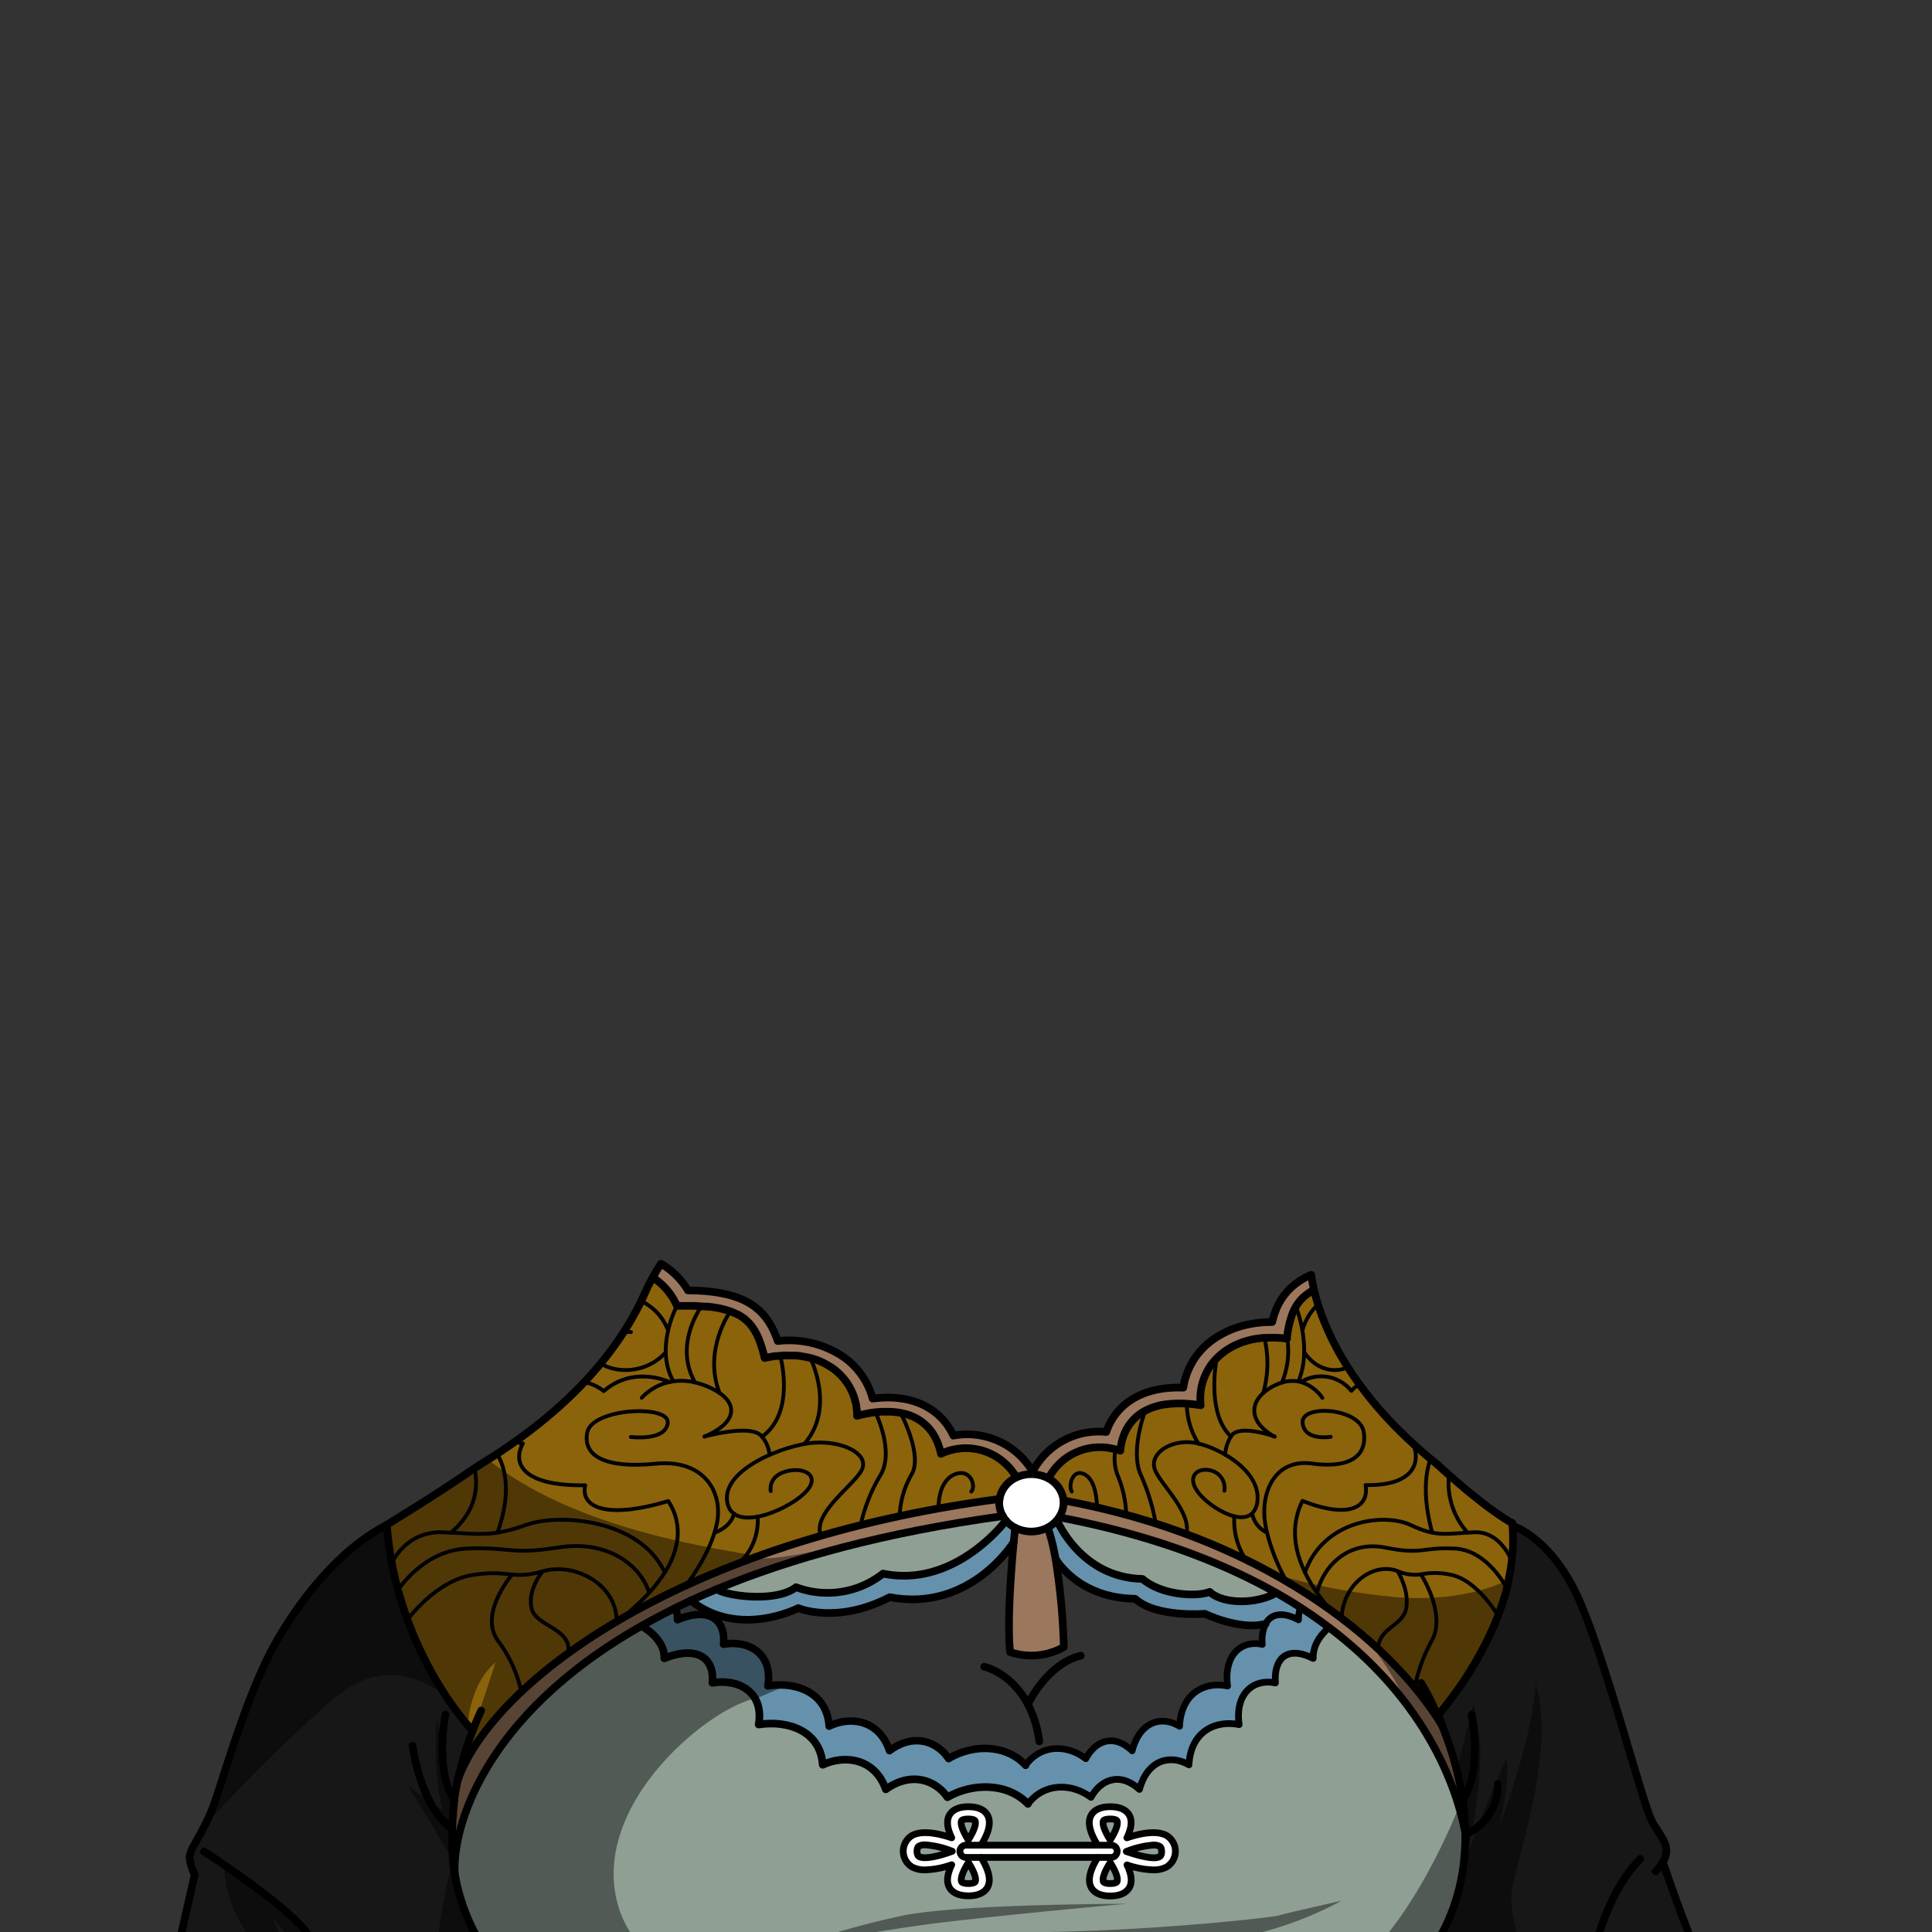 <svg xmlns="http://www.w3.org/2000/svg" viewBox="0 0 432 432">
  <rect x="0" y="0" width="432" height="432" fill="#333333" stroke="none"/>
  <defs>
    <style>.BUNTAI_GOAT_OUTFIT_BUNTAI_GOAT_OUTFIT_20_cls-1{isolation:isolate;}.BUNTAI_GOAT_OUTFIT_BUNTAI_GOAT_OUTFIT_20_cls-2{fill:#171717;}.BUNTAI_GOAT_OUTFIT_BUNTAI_GOAT_OUTFIT_20_cls-3{fill:#8f9f94;}.BUNTAI_GOAT_OUTFIT_BUNTAI_GOAT_OUTFIT_20_cls-4{fill:#9b775d;}.BUNTAI_GOAT_OUTFIT_BUNTAI_GOAT_OUTFIT_20_cls-5{fill:#6591ac;}.BUNTAI_GOAT_OUTFIT_BUNTAI_GOAT_OUTFIT_20_cls-6{fill:#fff;}.BUNTAI_GOAT_OUTFIT_BUNTAI_GOAT_OUTFIT_20_cls-7{fill:#8b630b;}.BUNTAI_GOAT_OUTFIT_BUNTAI_GOAT_OUTFIT_20_cls-10,.BUNTAI_GOAT_OUTFIT_BUNTAI_GOAT_OUTFIT_20_cls-11,.BUNTAI_GOAT_OUTFIT_BUNTAI_GOAT_OUTFIT_20_cls-12,.BUNTAI_GOAT_OUTFIT_BUNTAI_GOAT_OUTFIT_20_cls-8,.BUNTAI_GOAT_OUTFIT_BUNTAI_GOAT_OUTFIT_20_cls-9{fill:none;stroke:#000;stroke-linecap:round;stroke-linejoin:round;}.BUNTAI_GOAT_OUTFIT_BUNTAI_GOAT_OUTFIT_20_cls-8{stroke-width:1.71px;}.BUNTAI_GOAT_OUTFIT_BUNTAI_GOAT_OUTFIT_20_cls-9{stroke-width:1.51px;}.BUNTAI_GOAT_OUTFIT_BUNTAI_GOAT_OUTFIT_20_cls-10{stroke-width:1.67px;}.BUNTAI_GOAT_OUTFIT_BUNTAI_GOAT_OUTFIT_20_cls-11{stroke-width:1.48px;}.BUNTAI_GOAT_OUTFIT_BUNTAI_GOAT_OUTFIT_20_cls-12{stroke-width:0.85px;}.BUNTAI_GOAT_OUTFIT_BUNTAI_GOAT_OUTFIT_20_cls-13{opacity:0.43;mix-blend-mode:multiply;}</style>
  </defs>
  <g class="BUNTAI_GOAT_OUTFIT_BUNTAI_GOAT_OUTFIT_20_cls-1">
    <g id="outfit">
      <path class="BUNTAI_GOAT_OUTFIT_BUNTAI_GOAT_OUTFIT_20_cls-2" d="M128.1,453.89H35.64l7.9-34.73a10.35,10.35,0,0,1-1.16-4,7.74,7.74,0,0,1,1.08-2.69c.64-1.17,1.48-2.63,2.37-4.4v0c.47-.94,1-2,1.43-3.11,2.22-5.35,7.72-26.29,14.84-38.45C68.8,355.07,77,346.31,85,341.8l.07,0q.7-.4,1.41-.75a74.38,74.38,0,0,0,1.1,8.47h0c.39,2.1.86,4.11,1.38,6.06q1,3.48,2.12,6.63a83.18,83.18,0,0,0,7.76,15.76,68.35,68.35,0,0,0,5.87,8v0c.59.69.93,1,.93,1h0a73.1,73.1,0,0,0-3.3,10.83c-.31,1.46-.6,3-.82,4.52h0c0,.1,0,.19,0,.28s0,.06,0,.09c0,.21,0,.42-.08.62l0,.24c0,.05,0,.1,0,.14a.17.17,0,0,0,0,.07v0c-.06.51-.12,1-.17,1.54h0a.31.31,0,0,0,0,.1s0,0,0,.06,0,.09,0,.14c0,.21,0,.43,0,.65s0,.35,0,.53a2.28,2.28,0,0,0,0,.26v.06a.28.28,0,0,1,0,.09c0,.42,0,.83-.06,1.25,0,.1,0,.21,0,.32v.25c0,.47,0,.95,0,1.43v.17c0,.39,0,.78,0,1.17v0c0,.42,0,.85.05,1.29,0,.14,0,.27,0,.41l0,.43a3.83,3.83,0,0,0,0,.47c0,.07,0,.14,0,.2,0,.38.06.75.1,1.13v0h0a.88.88,0,0,1,0,.16,1.1,1.1,0,0,0,0,.18c0,.41.1.83.16,1.25v0a0,0,0,0,0,0,0c.07.54.16,1.08.25,1.63a44.48,44.48,0,0,0,2.82,9.62,46,46,0,0,0,2.36,4.78,48.5,48.5,0,0,0,3.09,4.69c.8,1.07,1.66,2.14,2.59,3.19a58,58,0,0,0,10.3,9.08q2.3,1.64,4.89,3.16Z" />
      <path class="BUNTAI_GOAT_OUTFIT_BUNTAI_GOAT_OUTFIT_20_cls-2" d="M386.67,453.36l-40.33.08-45.16.1c10.71-6.39,17.44-13.81,21.44-21.49a44.37,44.37,0,0,0,4.46-13.49,49.73,49.73,0,0,0,.61-8.44,58.2,58.2,0,0,0-.59-7.71,66.24,66.24,0,0,0-1.35-6.76,76.17,76.17,0,0,0-3.13-9.56c-.38-1-.76-1.86-1.13-2.7,0,0,.36-.4,1-1.15a79.41,79.41,0,0,0,12.42-21.1c.47-1.22.9-2.46,1.28-3.74.29-.94.51-1.76.67-2.41h0c.07-.2.11-.39.16-.57a2.62,2.62,0,0,1,.09-.38c0-.18.08-.32.1-.44s.05-.25.08-.37c.3-1.4.54-2.82.71-4.26a38.25,38.25,0,0,0,.2-7.8h0s8.48,2.56,14.6,15.93,14.32,45.8,16.59,50.11c1.92,3.63,4.53,5.64,2.45,9.14A341.39,341.39,0,0,0,386.67,453.36Z" />
      <path class="BUNTAI_GOAT_OUTFIT_BUNTAI_GOAT_OUTFIT_20_cls-3" d="M327.69,410.12a49.73,49.73,0,0,1-.61,8.44,44.37,44.37,0,0,1-4.46,13.49c-4,7.68-10.73,15.1-21.44,21.49l-.24.14a79.54,79.54,0,0,1-31.78,4.79c-9.69-.35-20.46-1.68-36.94-1.55H232c-3.18,0-6.57.11-10.21.27l-.25,0c-3.26.13-6.72.33-10.41.61-1.95.14-4,.31-6,.49q-5.51.48-11.67,1.21c-.11,0-.21,0-.32,0-1.25.13-2.55.3-3.85.46l-4.57.58c-4.64.62-9,1-13.05,1.14h0a111.57,111.57,0,0,1-23.86-1.47l-.08,0a69.24,69.24,0,0,1-17.75-5.4h0c-.86-.42-1.46-.74-1.81-.94l-.35-.21c-1.73-1-3.37-2.07-4.89-3.16A55.44,55.44,0,0,1,110,438.25a44.16,44.16,0,0,1-8.26-19.09c-.67-10.08,6-35.33,41.72-55.6,0,0,5.31,2.78,5.11,7.25,7.52-3,11.28.08,10.76,5.48,4-.68,7.9.51,9.62,3.62a8.52,8.52,0,0,1,.73,5.7c6.37-1,13.79,1.3,14.32,9,5-2.32,11.7-1.4,14.1,5.49,5.75-4.09,11.18-2.05,13.79,1.77,5.64-3.26,13.41-3.26,18,1.48,3.6-4.74,9.69-4.74,14.11-1.48,2.06-3.82,6.32-5.86,10.83-1.77,1.88-6.89,7.13-7.81,11.07-5.49.4-7.72,6.22-10.05,11.22-9-1-7.26,3.53-10.33,8.12-9.32-.41-5.4,2.54-8.46,8.44-5.48-.12-3.55,2.48-6,3.55-6.9A88.29,88.29,0,0,1,314.47,381a.76.76,0,0,0,.08.11A69.69,69.69,0,0,1,327.69,410.12Z" />
      <path class="BUNTAI_GOAT_OUTFIT_BUNTAI_GOAT_OUTFIT_20_cls-4" d="M236,348.49a147.13,147.13,0,0,1,1.86,19.8,14.83,14.83,0,0,1-12,1.13c-.72-6.56.27-18.85.8-24.64.18-1.85.31-3,.33-3.16a8,8,0,0,0,7.28,0A48.4,48.4,0,0,1,236,348.49Z" />
      <path class="BUNTAI_GOAT_OUTFIT_BUNTAI_GOAT_OUTFIT_20_cls-5" d="M178.49,359.57s8.54,3.71,20.45-2.43c18.11,3.41,27.75-12.36,27.75-12.36.18-1.85.31-3,.33-3.16h0a6.81,6.81,0,0,1-2.1-1.64c-.32.41-11.52,15.16-27.48,11.86A20.07,20.07,0,0,1,178,354.9c-4.6,3.54-15.79,1.92-17.72.45-2,.84-4,1.69-5.83,2.56C165.27,366.44,178.49,359.57,178.49,359.57Z" />
      <path class="BUNTAI_GOAT_OUTFIT_BUNTAI_GOAT_OUTFIT_20_cls-5" d="M290.79,359.44c-1.75-1.12-3.57-2.23-5.48-3.31-3.7,2.34-11.6,2.75-14.81-.22-2.82,1.15-10.74.8-15.05-2.9-13.79-.27-19.07-13.05-19.07-13.05a7.06,7.06,0,0,1-2.08,1.65,48.4,48.4,0,0,1,1.7,6.88s4.88,8.85,17.81,9c4.78,4.29,15.59,3.35,15.59,3.35s7.8,3.81,13.6,2.25a8.54,8.54,0,0,0-.73,4.62c-4.4-1-8.71,2.05-7.77,9.31-4.79-1-10.36,1.3-10.74,9-3.77-2.33-8.79-1.4-10.61,5.48-4.31-4.09-8.39-2-10.36,1.77-4.23-3.25-10.06-3.25-13.5,1.49-4.39-4.74-11.82-4.74-17.22-1.49-2.51-3.81-7.71-5.86-13.22-1.77-2.29-6.88-8.7-7.81-13.49-5.48-.51-7.73-7.61-10.05-13.71-9,1.19-7.26-4.3-10.32-9.91-9.31.5-5.41-3.09-8.47-10.3-5.49a5.9,5.9,0,0,0-.48-2.61q-4,2-7.54,4s5.31,2.78,5.11,7.25c7.52-3,11.28.08,10.76,5.48,5.86-1,11.6,2.06,10.35,9.32,6.37-1,13.79,1.3,14.32,9,5-2.32,11.7-1.4,14.1,5.49,5.75-4.09,11.18-2.05,13.79,1.77,5.64-3.26,13.41-3.26,18,1.48,3.6-4.74,9.69-4.74,14.11-1.48,2.06-3.82,6.32-5.86,10.83-1.77,1.88-6.89,7.13-7.81,11.07-5.49.4-7.72,6.22-10.05,11.22-9-1-7.26,3.53-10.33,8.12-9.32-.41-5.4,2.54-8.46,8.44-5.48-.12-3.55,2.48-6,3.55-6.9C295.17,362.39,293.05,360.9,290.79,359.44Z" />
      <path class="BUNTAI_GOAT_OUTFIT_BUNTAI_GOAT_OUTFIT_20_cls-3" d="M236.88,339.29a4.67,4.67,0,0,1-.5.67s5.28,12.78,19.07,13.05c4.31,3.7,12.23,4.05,15.05,2.9,3.21,3,11.11,2.56,14.81.22C272.89,349.09,257,343.11,236.88,339.29Z" />
      <path class="BUNTAI_GOAT_OUTFIT_BUNTAI_GOAT_OUTFIT_20_cls-3" d="M160.28,355.35c1.93,1.47,13.12,3.09,17.72-.45a20.07,20.07,0,0,0,19.44-3.07c16,3.3,27.16-11.45,27.48-11.86a6.22,6.22,0,0,1-.67-1C197.73,342.66,176.78,348.46,160.28,355.35Z" />
      <path class="BUNTAI_GOAT_OUTFIT_BUNTAI_GOAT_OUTFIT_20_cls-6" d="M237.83,335.51a5.12,5.12,0,0,1,0,.56,5.87,5.87,0,0,1-1,3.22,4.67,4.67,0,0,1-.5.67,7.06,7.06,0,0,1-2.08,1.65,8,8,0,0,1-7.28,0h0a6.81,6.81,0,0,1-2.1-1.64,6.22,6.22,0,0,1-.67-1,5.73,5.73,0,0,1-.8-2.93,5.29,5.29,0,0,1,.07-.9,6.5,6.5,0,0,1,3.78-4.78,7.87,7.87,0,0,1,3.35-.73,8,8,0,0,1,3.74.92A6.4,6.4,0,0,1,237.83,335.51Z" />
      <path class="BUNTAI_GOAT_OUTFIT_BUNTAI_GOAT_OUTFIT_20_cls-4" d="M223.52,335.17c-70.45,9.25-112.9,40.25-121.11,62.69h0c-.31,1.46-.6,3-.83,4.52h0a53.1,53.1,0,0,0,.13,16.77c-.67-10.08,6-35.33,41.72-55.6q3.57-2,7.54-4c1.13-.56,2.29-1.11,3.48-1.66h0c1.87-.87,3.82-1.72,5.83-2.56,16.5-6.89,37.45-12.69,64-16.35a5.73,5.73,0,0,1-.8-2.93A5.29,5.29,0,0,1,223.52,335.17Z" />
      <path class="BUNTAI_GOAT_OUTFIT_BUNTAI_GOAT_OUTFIT_20_cls-4" d="M327.1,402.41a71.47,71.47,0,0,0-4.48-16.32c-12.12-20.09-41.26-42.55-84.79-50.58a5.12,5.12,0,0,1,0,.56,5.87,5.87,0,0,1-1,3.22c20.16,3.82,36,9.8,48.43,16.84,1.91,1.08,3.73,2.19,5.48,3.31,2.26,1.46,4.38,2.95,6.39,4.47,20.57,15.56,28.28,34,30.51,46.21A58.2,58.2,0,0,0,327.1,402.41Z" />
      <path class="BUNTAI_GOAT_OUTFIT_BUNTAI_GOAT_OUTFIT_20_cls-4" d="M293.79,288.42l-.24.13a9.71,9.71,0,0,0-1.5,1,2.88,2.88,0,0,0-.34.27l-.34.3-.4.4q-.21.22-.39.45a3.76,3.76,0,0,0-.25.31c-.2.28-.39.56-.57.86a6.94,6.94,0,0,0-.38.71c-.1.2-.2.41-.29.63h0c-.07.17-.14.34-.2.51a23.17,23.17,0,0,0-1.11,4.95v0c0,.13,0,.26,0,.39a25,25,0,0,0-4.17-.2c-.28,0-.56,0-.83,0l-.85.08-.82.11c-.25,0-.5.08-.74.13l-.09,0a6.08,6.08,0,0,0-.74.16h0l-.75.2-.67.2-.13.05-.48.16-.57.23-.63.28c-.27.12-.54.26-.8.39l-.39.23c-.32.18-.62.37-.92.57s-.38.26-.56.4a13.51,13.51,0,0,0-1.51,1.31,13.1,13.1,0,0,0-1.37,1.61l-.34.51q-.3.46-.57,1c-.06.13-.13.26-.19.38l-.21.45c-.08.19-.16.38-.23.58a6.5,6.5,0,0,0-.22.62,6.32,6.32,0,0,0-.18.62c-.06.21-.11.44-.16.66s-.09.44-.12.66a12.86,12.86,0,0,0-.07,3.51c-.79-.13-1.55-.23-2.28-.29l-.72-.06a22.66,22.66,0,0,0-3.39,0c-.23,0-.45,0-.67.06l-.68.08a.27.27,0,0,0-.13,0l-.53.08h0a12.2,12.2,0,0,0-1.23.27l-.59.17a13.11,13.11,0,0,0-1.86.74,10.31,10.31,0,0,0-1,.55,7.49,7.49,0,0,0-.65.45,6.66,6.66,0,0,0-.66.53,10.29,10.29,0,0,0-2.89,4.35c-.12.34-.22.69-.31,1a14.28,14.28,0,0,0-.38,2.22c-.34-.11-.67-.21-1-.29s-.73-.18-1.09-.24a5.5,5.5,0,0,0-.67-.11l-.33-.05a7.14,7.14,0,0,0-.91-.08l-.8,0a12.87,12.87,0,0,0-11.24,6.93,8,8,0,0,0-3.75-.92,7.79,7.79,0,0,0-3.34.73,13,13,0,0,0-16.7-5,14.07,14.07,0,0,0-.48-1.75c-.08-.26-.18-.51-.28-.76a6.36,6.36,0,0,0-.34-.75.52.52,0,0,0-.06-.13c-.1-.21-.21-.42-.33-.62l0,0a6.12,6.12,0,0,0-.43-.69,6.26,6.26,0,0,0-.49-.66c-.17-.21-.35-.42-.54-.62a4,4,0,0,0-.29-.29l-.3-.28a5.68,5.68,0,0,0-.6-.5l-.07-.06c-.21-.16-.43-.31-.65-.45a10.13,10.13,0,0,0-1.53-.81h0a8.36,8.36,0,0,0-.83-.32,8.52,8.52,0,0,0-.86-.26l-.08,0a8.82,8.82,0,0,0-.89-.2h0c-.24-.05-.48-.09-.73-.12l-.64-.08-.89-.06-.79,0h-.64l-.54,0-.83.06-.58.06c-.32,0-.65.08-1,.13l-1,.18c-.34.06-.69.13-1,.22s-.71.16-1.08.26c0-.23,0-.46,0-.68s0-.52-.06-.78,0-.27-.05-.4c0-.3-.09-.6-.15-.89s-.17-.7-.27-1a.64.64,0,0,1,0-.07c-.05-.15-.09-.29-.15-.44s-.08-.25-.13-.38-.14-.35-.22-.52a11.83,11.83,0,0,0-.94-1.8h0l-.09-.13c-.08-.12-.15-.24-.23-.35-.28-.39-.57-.77-.88-1.13l-.4-.44-.06-.06-.12-.12-.18-.18,0-.06-.14-.13-.16-.15-.24-.2-.26-.22c-.13-.11-.26-.22-.4-.32s-.34-.26-.52-.38l-.05,0-.29-.19a.57.57,0,0,0-.13-.08,2.85,2.85,0,0,0-.37-.23h0c-.16-.1-.33-.2-.49-.28a10.64,10.64,0,0,0-1.07-.53l-.48-.21a15.6,15.6,0,0,0-1.86-.62l-.15,0c-.19-.06-.39-.1-.58-.14a3.29,3.29,0,0,0-.43-.09,5.33,5.33,0,0,0-.6-.11c-.35-.06-.7-.11-1.07-.15l-.52-.05-.72,0-.87,0c-.42,0-.84,0-1.28,0s-.86.06-1.3.11l-.13,0a8,8,0,0,0-.82.11l-.88.15-.89.18q-.14-.56-.27-1.08c-.12-.45-.25-.88-.38-1.31s-.27-.83-.41-1.22a6.62,6.62,0,0,0-.24-.62c-.13-.33-.27-.64-.42-.94a8,8,0,0,0-.38-.71,5.17,5.17,0,0,0-.36-.59,8.19,8.19,0,0,0-.54-.77c-.15-.19-.3-.37-.46-.54l0,0a12,12,0,0,0-1.08-1l-.12-.09a6,6,0,0,0-.58-.4.3.3,0,0,0-.1-.07,5.9,5.9,0,0,0-.69-.4l-.09,0a10.57,10.57,0,0,0-1.59-.69s0,0,0,0l-.21-.08c-.26-.1-.54-.18-.82-.26l-.77-.2c-.39-.09-.81-.18-1.24-.26s-.89-.15-1.36-.2l-.14,0-.75-.07-.42,0-.7-.05c-.69-.05-1.42-.08-2.19-.1-1,0-2.12,0-3.3,0h0a14.34,14.34,0,0,0-4.89-6,31.36,31.36,0,0,0,1.31-3.43,16.85,16.85,0,0,1,6,5.94c12.86.09,17.6,4.08,20.08,11.32a21.69,21.69,0,0,1,14.5,3.43,16.56,16.56,0,0,1,6.71,9.44c4.7-.61,8.75,0,12.06,1.81a14,14,0,0,1,6,6.47,17,17,0,0,1,17.51,7.7l.32.15a16.74,16.74,0,0,1,16.35-8.57,13.5,13.5,0,0,1,5.32-7c3.12-2.11,7.11-3.07,11.9-2.9a16.07,16.07,0,0,1,5.66-10,18.68,18.68,0,0,1,3-2,16.64,16.64,0,0,1,1.64-.81,20.94,20.94,0,0,1,2.66-.95,18.88,18.88,0,0,1,1.87-.45l1-.17a25.47,25.47,0,0,1,4.05-.31c0-.23.11-.45.17-.67s.12-.45.19-.67.12-.38.18-.56.17-.49.27-.73c0,0,0,0,0-.05.07-.17.13-.33.21-.49l.06-.14c.08-.18.17-.37.27-.55a12.7,12.7,0,0,1,1.14-1.86,6.9,6.9,0,0,1,.54-.7q.17-.21.36-.42c.21-.23.43-.46.66-.68s.4-.38.62-.57l.19-.15c.2-.17.41-.33.63-.49l.14-.1c.25-.19.51-.36.78-.54l0,0q.45-.28.93-.54c.32-.18.65-.35,1-.51l.08,0,.28-.12C293.29,285.94,293.48,287.07,293.79,288.42Z" />
      <path class="BUNTAI_GOAT_OUTFIT_BUNTAI_GOAT_OUTFIT_20_cls-7" d="M227.31,330.39a6.51,6.51,0,0,0-3.79,4.78l-3.23.44q-3,.42-5.86.9l-2.07.35-2.49.43-.31.06-3.11.58-2,.39-3,.63-.26.05-2.69.59h0l-2.91.67-1.58.38-1.49.36-2.74.71c-.6.15-1.2.31-1.79.48l-1.41.38c-.81.21-1.62.44-2.41.67l-.51.14-1.57.47q-3.95,1.15-7.71,2.43l-1.37.46c-1.24.42-2.47.85-3.68,1.29-.87.31-1.72.62-2.57.95l-1.74.66-1.73.67q-1.28.49-2.52,1-3.78,1.55-7.34,3.18c-1.62.75-3.22,1.51-4.77,2.28l-1.5.75c-.74.37-1.48.75-2.21,1.14-2.18,1.14-4.29,2.31-6.32,3.49l-.64.38-1.55.93c-.48.29-1,.58-1.43.88s-1.05.65-1.57,1l-1.39.9c-.46.3-.92.6-1.37.91s-1.12.75-1.66,1.14l-1.87,1.32q-2.25,1.64-4.32,3.29c-.49.38-1,.77-1.43,1.16s-.93.77-1.38,1.16-.67.57-1,.86l-.61.54-.6.54-1.17,1.09-1.18,1.13-1.08,1.08c-1.32,1.34-2.55,2.67-3.66,4-.16.18-.32.37-.47.56-1.1,1.31-2.1,2.62-3,3.91q-.45.65-.87,1.29a40.82,40.82,0,0,0-2.4,4.15l-.22.45c-.17.33-.32.66-.47,1,0,0,0,0,0,0v0a0,0,0,0,1,0,0l-.39.89c-.15.36-.28.71-.41,1.06h0A73.1,73.1,0,0,1,105.7,387h0s-.34-.35-.93-1v0a68.35,68.35,0,0,1-5.87-8,83.18,83.18,0,0,1-7.76-15.76Q90,359,89,355.55c-.52-1.95-1-4-1.38-6.06h0a74.38,74.38,0,0,1-1.1-8.47.28.28,0,0,0,0-.09c.79-.48,1.89-1.14,3.21-2l.51-.32c.71-.43,1.48-.91,2.3-1.43l1.62-1,2.33-1.49,1.23-.8c2.14-1.38,4.44-2.9,6.81-4.51l1.58-1.08,1-.67,0,0,.1-.06c.67-.41,1.33-.81,2-1.23s1.3-.82,1.93-1.24c1.44-.93,2.82-1.88,4.15-2.83a109.64,109.64,0,0,0,15.33-13.19c1.35-1.41,2.6-2.81,3.76-4.17,2.1-2.46,3.9-4.83,5.43-7a76.26,76.26,0,0,0,4.13-6.67,57,57,0,0,0,2.55-5.16,14.34,14.34,0,0,1,4.89,6h0c1.18,0,2.28,0,3.3,0q1.16,0,2.19.09h0c.24,0,.45,0,.69.06l.42,0,.75.07.14,0c.47,0,.92.12,1.36.2s.85.17,1.24.26l.77.2c.28.08.56.16.82.26l.22.07h0a13.09,13.09,0,0,1,1.59.69l.09,0a5.9,5.9,0,0,1,.69.4.3.3,0,0,1,.1.07,6,6,0,0,1,.58.4l.12.09a12,12,0,0,1,1.08,1l0,0c.16.17.31.35.46.54a8.19,8.19,0,0,1,.54.77c.13.19.25.39.36.59a8,8,0,0,1,.38.71c.15.3.29.61.42.94a6.62,6.62,0,0,1,.24.62c.14.39.28.8.41,1.22s.26.86.38,1.31.18.71.27,1.08l.89-.18.88-.15.82-.11.13,0,.75-.07.55,0c.44,0,.86,0,1.28,0l.87,0,.72,0,.52.05c.36,0,.72.09,1.07.15l.6.11a3.29,3.29,0,0,1,.43.09c.19,0,.39.08.58.14l.15,0a15.6,15.6,0,0,1,1.86.62l.48.21a10.64,10.64,0,0,1,1.07.53l.49.28h0l.37.23a.57.57,0,0,1,.13.08l.29.19.05,0c.18.12.35.25.52.38s.27.21.4.32l.26.22.24.2.16.15h0l.14.12,0,.06.18.18.12.12.06.06.4.44c.31.36.6.74.88,1.13.08.11.15.23.23.35l.06.1,0,0h0a11.83,11.83,0,0,1,.94,1.8c.08.17.15.34.22.52s.09.25.13.38.1.29.15.44a.64.64,0,0,0,0,.07c.1.34.19.69.27,1s.11.59.15.89c0,.13,0,.26.05.4s0,.51.06.78,0,.45,0,.68c.37-.1.73-.18,1.08-.26s.71-.16,1-.22l1-.18c.33-.05.66-.1,1-.13l.58-.06.83-.06.54,0h.64l.79,0,.89.06.64.08c.25,0,.49.07.73.12h0l.89.2.08,0c.3.08.58.17.86.26a8.36,8.36,0,0,1,.83.32h0a10.13,10.13,0,0,1,1.53.81c.22.14.44.29.65.45l.07.06a5.68,5.68,0,0,1,.6.5l.3.28a4,4,0,0,1,.29.29c.19.2.37.41.54.62s.33.43.49.66a8,8,0,0,1,.43.69l0,0c.12.2.23.41.33.62a.52.52,0,0,1,.06.13,6.36,6.36,0,0,1,.34.75c.1.25.2.5.28.76a14.07,14.07,0,0,1,.48,1.75A13,13,0,0,1,227.31,330.39Z" />
      <path class="BUNTAI_GOAT_OUTFIT_BUNTAI_GOAT_OUTFIT_20_cls-7" d="M338.31,344.06c0,.4,0,.8,0,1.19s0,.82-.06,1.22a0,0,0,0,1,0,0c-.05.83-.12,1.64-.22,2.46,0,.29-.07.58-.12.87a1.38,1.38,0,0,1,0,.2c-.05.36-.1.71-.17,1.06s-.12.72-.19,1.07-.14.69-.21,1a.08.08,0,0,1,0,0,851007099691.69,851007099691.69,0,0,0,0,.18c0,.07,0,.15-.05.25a.85.85,0,0,0,0,.17s0,.06,0,.09l0,.1,0,.13a.64.64,0,0,0,0,.07c0,.18-.09.39-.15.62l0,.14h0c0,.09-.05.18-.08.27l-.06.24c-.05.19-.1.39-.16.58l-.06.23-.08.26c-.12.4-.24.82-.38,1.26l-.12.39c-.08.25-.16.5-.25.75s-.13.41-.21.61l-.09.26-.48,1.29c-.12.32-.24.64-.37.95-.37,1-.77,1.88-1.19,2.78-.13.3-.27.6-.41.89l-.42.88c-.14.29-.28.58-.43.87s-.28.56-.43.84-.29.56-.44.83l-.44.81c-.17.3-.33.6-.5.89l-.39.68c-.1.18-.21.36-.32.54l-.12.21c-.19.33-.39.65-.58,1l-.23.37-.11.17c-.57.92-1.14,1.79-1.68,2.59l-.82,1.18-.78,1.09-.37.5c-.14.21-.3.41-.44.6l-.3.4-.57.73,0,0c-.18.25-.37.48-.54.69l0,0c-.17.21-.32.41-.47.58l0,0-.42.51-.27.31,0,0-.19.22-.06.07c.36.84.75,1.74,1.13,2.7-.82-1.36-1.71-2.72-2.69-4.1-.28-.39-.57-.8-.86-1.19-.43-.58-.88-1.16-1.33-1.74-.15-.19-.3-.39-.46-.58s-.38-.48-.57-.72l-.38-.45q-.39-.48-.81-1a0,0,0,0,1,0,0c-.48-.56-1-1.13-1.48-1.69q-1.47-1.62-3.08-3.24l-1.09-1.07-.25-.26-1.46-1.37c-.76-.71-1.54-1.42-2.35-2.12h0c-.38-.34-.77-.67-1.17-1s-.95-.79-1.43-1.18l-.5-.41c-.25-.21-.5-.4-.75-.6s-.77-.61-1.16-.91l-.82-.64-.25-.19-.11-.08c-.7-.53-1.41-1.05-2.13-1.57l-.39-.28c-.71-.51-1.43-1-2.17-1.51-1.8-1.23-3.68-2.44-5.63-3.61-.45-.29-.92-.56-1.39-.84l-.22-.13c-1.15-.67-2.32-1.34-3.52-2l0,0-.05,0-.66-.36c-.44-.24-.88-.48-1.33-.7-1.15-.61-2.33-1.21-3.53-1.8h0l-1.43-.69-2.08-1c-.4-.19-.81-.37-1.23-.55s-.72-.33-1.09-.48l-1.64-.7c-.68-.29-1.37-.57-2.07-.85a.44.44,0,0,0-.16-.06c-.37-.16-.74-.31-1.12-.45-.8-.32-1.61-.63-2.44-.94-2.23-.83-4.53-1.63-6.88-2.38-1.07-.34-2.15-.68-3.25-1s-2.2-.64-3.32-1l-.25-.07-2.54-.67c-1.26-.32-2.54-.63-3.83-.93l-.3-.07-1.68-.37-2-.43c-1.12-.23-2.26-.45-3.41-.66a6.43,6.43,0,0,0-3.44-4.93,12.87,12.87,0,0,1,11.24-6.93l.8,0a7.14,7.14,0,0,1,.91.08l.33.05a5.5,5.5,0,0,1,.67.11c.36.06.72.14,1.09.24s.66.18,1,.29a14.28,14.28,0,0,1,.38-2.22c.09-.35.19-.7.31-1a10.29,10.29,0,0,1,2.89-4.35,6.66,6.66,0,0,1,.66-.53,7.49,7.49,0,0,1,.65-.45,10.31,10.31,0,0,1,1-.55,13.11,13.11,0,0,1,1.86-.74l.59-.17a12.2,12.2,0,0,1,1.23-.27h0l.53-.08a.27.27,0,0,1,.13,0l.68-.08c.22,0,.44-.05.67-.06a22.66,22.66,0,0,1,3.39,0l.72.06c.73.06,1.49.16,2.28.29a12.86,12.86,0,0,1,.07-3.51q0-.33.12-.66c.05-.22.1-.45.16-.66a6.32,6.32,0,0,1,.18-.62,6.5,6.5,0,0,1,.22-.62c.07-.2.15-.39.23-.58l.21-.45c.06-.12.13-.25.19-.38q.27-.5.57-1l.34-.51a13.1,13.1,0,0,1,1.37-1.61,13.51,13.51,0,0,1,1.51-1.31c.18-.14.37-.27.56-.4s.6-.39.92-.57l.39-.23c.26-.13.53-.27.8-.39l.63-.28.57-.23.48-.16.13-.05.67-.2.75-.2h0a6.08,6.08,0,0,1,.74-.16l.09,0c.24-.05.49-.1.74-.13l.82-.11.85-.08c.27,0,.55,0,.83,0a25,25,0,0,1,4.17.2c0-.13,0-.26,0-.39v0a23.17,23.17,0,0,1,1.11-4.95c.06-.17.13-.34.2-.51h0c.09-.22.19-.43.29-.63a6.94,6.94,0,0,1,.38-.71c.18-.3.37-.58.57-.86a3.76,3.76,0,0,1,.25-.31q.18-.22.39-.45l.4-.4.34-.3a2.88,2.88,0,0,1,.34-.27,9.71,9.71,0,0,1,1.5-1l.24-.13h0c.23,1,.52,2.08.9,3.29a60,60,0,0,0,6.66,14q1.22,1.9,2.67,3.92a89.12,89.12,0,0,0,12,13.22c1.22,1.12,2.5,2.23,3.85,3.36,0-.05,0-.1.05-.14l1.59,1.47h0c.81.76,1.63,1.49,2.45,2.22s1.37,1.2,2.05,1.78l2,1.7,1,.81q1,.79,1.92,1.53c1.24,1,2.43,1.86,3.53,2.63.27.2.54.39.81.56l.1.07.68.45q1.14.75,2.1,1.26,0,.3.06.6C338.28,342.13,338.31,343.1,338.31,344.06Z" />
      <path class="BUNTAI_GOAT_OUTFIT_BUNTAI_GOAT_OUTFIT_20_cls-8" d="M220.07,372.69s6,1.26,9.77,8.39a25,25,0,0,1,2.55,8.3" />
      <path class="BUNTAI_GOAT_OUTFIT_BUNTAI_GOAT_OUTFIT_20_cls-8" d="M229.84,381.08s4.23-9.05,11.83-10.87" />
      <path class="BUNTAI_GOAT_OUTFIT_BUNTAI_GOAT_OUTFIT_20_cls-8" d="M101.57,402.38c.23-1.54.52-3.06.83-4.52A74.36,74.36,0,0,1,105.69,387c.64-1.67,1.29-3.19,1.9-4.51" />
      <path class="BUNTAI_GOAT_OUTFIT_BUNTAI_GOAT_OUTFIT_20_cls-8" d="M101.57,402.39a2.91,2.91,0,0,1,0,.31s0,0,0,.06l-.08.62c0,.13,0,.25,0,.38v.09c-.08.51-.13,1-.17,1.55,0,.05,0,.1,0,.16,0,.52-.09,1.05-.13,1.58v.06c0,.43,0,.85-.06,1.29,0,.2,0,.41,0,.62,0,.49,0,1,0,1.48v.06c0,.42,0,.83,0,1.25s0,.56,0,.86,0,.56,0,.84c0,.73.11,1.47.18,2.23v0h0c0,.11,0,.23,0,.35,0,.41.1.83.16,1.25a.13.13,0,0,0,0,.06c.07.54.15,1.08.25,1.63A44.16,44.16,0,0,0,110,438.25a55.44,55.44,0,0,0,12.9,12.27c1.52,1.09,3.16,2.14,4.89,3.16l.35.21c.35.2,1,.52,1.81.94h0a69.24,69.24,0,0,0,17.75,5.4l.08,0a111.57,111.57,0,0,0,23.86,1.47h0c4.06-.16,8.41-.52,13.05-1.14l4.57-.58c1.3-.16,2.6-.33,3.85-.46.11,0,.21,0,.32,0q6.17-.72,11.67-1.21c2.08-.18,4.09-.35,6-.49,3.69-.28,7.15-.48,10.41-.61l.25,0c3.64-.16,7-.24,10.21-.27h.19c16.48-.13,27.25,1.2,36.94,1.55a79.54,79.54,0,0,0,31.78-4.79l.24-.14c10.71-6.39,17.44-13.81,21.44-21.49a44.37,44.37,0,0,0,4.46-13.49,49.73,49.73,0,0,0,.61-8.44,58.2,58.2,0,0,0-.59-7.71,66.24,66.24,0,0,0-1.35-6.76,74.57,74.57,0,0,0-3.13-9.56c-.38-1-.76-1.86-1.13-2.7-.48-1.09-1-2.08-1.39-2.94a2.42,2.42,0,0,0-.21-.39c-1.21-2.41-2.07-3.77-2.07-3.77" />
      <path class="BUNTAI_GOAT_OUTFIT_BUNTAI_GOAT_OUTFIT_20_cls-8" d="M99.6,383.39a38.87,38.87,0,0,0-.24,13.24,15.42,15.42,0,0,0,2.21,5.75h0a0,0,0,0,1,0,0" />
      <path class="BUNTAI_GOAT_OUTFIT_BUNTAI_GOAT_OUTFIT_20_cls-8" d="M329.08,383.39a40.92,40.92,0,0,1,.55,11.05,17.58,17.58,0,0,1-2.53,8" />
      <path class="BUNTAI_GOAT_OUTFIT_BUNTAI_GOAT_OUTFIT_20_cls-8" d="M154.44,357.91c-1.19.55-2.35,1.1-3.48,1.66q-4,2-7.54,4c-35.68,20.27-42.39,45.52-41.72,55.6" />
      <path class="BUNTAI_GOAT_OUTFIT_BUNTAI_GOAT_OUTFIT_20_cls-8" d="M224.25,339c-26.52,3.66-47.47,9.46-64,16.35-2,.84-4,1.69-5.83,2.56" />
      <path class="BUNTAI_GOAT_OUTFIT_BUNTAI_GOAT_OUTFIT_20_cls-8" d="M223.52,335.17c-70.45,9.25-112.9,40.25-121.11,62.69" />
      <path class="BUNTAI_GOAT_OUTFIT_BUNTAI_GOAT_OUTFIT_20_cls-8" d="M322.62,386.09c-12.12-20.09-41.26-42.55-84.79-50.58" />
      <path class="BUNTAI_GOAT_OUTFIT_BUNTAI_GOAT_OUTFIT_20_cls-8" d="M227,341.61a6.81,6.81,0,0,1-2.1-1.64,6.22,6.22,0,0,1-.67-1,5.73,5.73,0,0,1-.8-2.93,5.29,5.29,0,0,1,.07-.9,6.5,6.5,0,0,1,3.78-4.78,7.87,7.87,0,0,1,3.35-.73,8,8,0,0,1,3.74.92,6.4,6.4,0,0,1,3.44,4.93,5.12,5.12,0,0,1,0,.56,5.87,5.87,0,0,1-1,3.22,4.67,4.67,0,0,1-.5.67,7.06,7.06,0,0,1-2.08,1.65,8,8,0,0,1-7.28,0" />
      <path class="BUNTAI_GOAT_OUTFIT_BUNTAI_GOAT_OUTFIT_20_cls-8" d="M227,341.61h0c0,.13-.15,1.31-.33,3.16-.53,5.79-1.52,18.08-.8,24.64a14.83,14.83,0,0,0,12-1.13,147.13,147.13,0,0,0-1.86-19.8,48.4,48.4,0,0,0-1.7-6.88" />
      <path class="BUNTAI_GOAT_OUTFIT_BUNTAI_GOAT_OUTFIT_20_cls-8" d="M86.51,340.92a.28.28,0,0,1,0,.09,74.38,74.38,0,0,0,1.1,8.47h0c.39,2.1.86,4.11,1.38,6.06q1,3.48,2.12,6.63a83.18,83.18,0,0,0,7.76,15.76,68.35,68.35,0,0,0,5.87,8v0c.59.69.93,1,.93,1" />
      <path class="BUNTAI_GOAT_OUTFIT_BUNTAI_GOAT_OUTFIT_20_cls-8" d="M301.18,453.54l45.16-.1,40.33-.08a341.39,341.39,0,0,1-14.83-37" />
      <path class="BUNTAI_GOAT_OUTFIT_BUNTAI_GOAT_OUTFIT_20_cls-8" d="M128.1,453.89H35.64l7.9-34.73a10.35,10.35,0,0,1-1.16-4,7.74,7.74,0,0,1,1.08-2.69c.64-1.17,1.48-2.63,2.37-4.4v0c.47-.94,1-2,1.43-3.11,2.22-5.35,7.72-26.29,14.84-38.45C68.8,355.07,77,346.31,85,341.8l.07,0q.7-.4,1.41-.75" />
      <path class="BUNTAI_GOAT_OUTFIT_BUNTAI_GOAT_OUTFIT_20_cls-8" d="M230.69,328.71a17,17,0,0,0-17.51-7.7,14,14,0,0,0-6-6.47c-3.31-1.81-7.36-2.42-12.06-1.81a16.56,16.56,0,0,0-6.71-9.44,21.69,21.69,0,0,0-14.5-3.43c-2.48-7.24-7.22-11.23-20.08-11.32a16.85,16.85,0,0,0-6-5.94h0" />
      <path class="BUNTAI_GOAT_OUTFIT_BUNTAI_GOAT_OUTFIT_20_cls-8" d="M146.48,286a14.34,14.34,0,0,1,4.89,6h0c1.18,0,2.28,0,3.3,0,.77,0,1.5.05,2.19.1l.7.05.42,0,.75.07.14,0,1.36.2c.43.08.85.17,1.24.26l.77.2c.28.08.56.16.82.26l.21.08s0,0,0,0a10.57,10.57,0,0,1,1.59.69l.09,0a5.9,5.9,0,0,1,.69.4.3.3,0,0,1,.1.07,6,6,0,0,1,.58.4l.12.09a12,12,0,0,1,1.08,1l0,0c.16.17.31.35.46.54a8.19,8.19,0,0,1,.54.77,5.17,5.17,0,0,1,.36.59,8,8,0,0,1,.38.71c.15.3.29.61.42.94a6.62,6.62,0,0,1,.24.62c.14.39.28.8.41,1.22s.26.86.38,1.31.18.71.27,1.08l.89-.18.88-.15a8,8,0,0,1,.82-.11l.13,0c.44,0,.88-.09,1.3-.11s.86,0,1.28,0l.87,0,.72,0,.52.05c.37,0,.72.09,1.07.15a5.33,5.33,0,0,1,.6.11,3.29,3.29,0,0,1,.43.09c.19,0,.39.08.58.14l.15,0a15.6,15.6,0,0,1,1.86.62l.48.21a10.64,10.64,0,0,1,1.07.53c.16.08.33.18.49.28h0l.37.23a.57.57,0,0,1,.13.08l.29.19.05,0c.18.12.35.25.52.38s.27.21.4.32l.26.22a4.48,4.48,0,0,1,.4.36l.19.18.18.18.12.12.06.06.4.44c.31.36.6.74.88,1.13.08.11.15.23.23.35l.06.1,0,0h0a11.83,11.83,0,0,1,.94,1.8c.08.17.15.34.22.52s.09.25.13.38.1.29.15.44a.64.64,0,0,0,0,.07c.1.34.19.69.27,1s.11.59.15.89c0,.13,0,.26.05.4s0,.51.06.78,0,.45,0,.68c.37-.1.73-.18,1.08-.26s.71-.16,1-.22l1-.18c.33-.05.66-.1,1-.13l.58-.06.83-.06.54,0h.64l.79,0,.89.06.64.08c.25,0,.49.07.73.12h0a8.82,8.82,0,0,1,.89.2l.08,0a8.52,8.52,0,0,1,.86.26,8.36,8.36,0,0,1,.83.32h0a10.13,10.13,0,0,1,1.53.81c.22.14.44.29.65.45l.07.06a5.68,5.68,0,0,1,.6.5l.3.28a4,4,0,0,1,.29.29c.19.2.37.41.54.62a6.26,6.26,0,0,1,.49.66,6.12,6.12,0,0,1,.43.69l0,0c.12.2.23.41.33.62a.52.52,0,0,1,.06.13,6.36,6.36,0,0,1,.34.75c.1.25.2.5.28.76a14.07,14.07,0,0,1,.48,1.75,13,13,0,0,1,16.7,5" />
      <path class="BUNTAI_GOAT_OUTFIT_BUNTAI_GOAT_OUTFIT_20_cls-8" d="M338.14,340.56q0,.3.06.6c.08,1,.11,1.94.11,2.9,0,.4,0,.8,0,1.19s0,.82-.06,1.22a0,0,0,0,1,0,0c-.05.83-.12,1.64-.22,2.46,0,.29-.07.58-.12.87a1.38,1.38,0,0,1,0,.2c-.05.36-.1.71-.17,1.06s-.12.72-.19,1.07-.14.69-.21,1a.08.08,0,0,1,0,0,851007099691.69,851007099691.69,0,0,0,0,.18c0,.07,0,.15-.05.25s-.07.3-.12.49a.64.64,0,0,0,0,.07c0,.18-.09.39-.15.62l0,.14h0c0,.09-.05.18-.08.27l-.06.24c-.05.19-.1.39-.16.58l-.06.23-.08.26c-.12.4-.24.82-.38,1.26l-.12.39c-.08.25-.16.5-.25.75s-.13.41-.21.61l-.09.26c-.15.43-.31.87-.48,1.29s-.24.64-.37.95c-.37,1-.77,1.88-1.19,2.78-.13.3-.27.6-.41.89l-.42.88c-.14.29-.28.58-.43.87s-.28.56-.43.84-.29.56-.44.83l-.44.81c-.17.3-.33.6-.5.89-.28.49-.55,1-.83,1.43s-.39.65-.58,1l-.23.37-.11.17c-.57.92-1.14,1.79-1.68,2.59l-.82,1.18-.78,1.09-.37.5c-.14.21-.3.41-.44.6l-.3.4-.57.73,0,0c-.18.25-.37.48-.54.69l0,0c-.17.21-.32.41-.47.58l0,0-.42.51-.27.31,0,0-.19.22-.06.07" />
      <path class="BUNTAI_GOAT_OUTFIT_BUNTAI_GOAT_OUTFIT_20_cls-8" d="M293.17,285.07l-.28.12-.08,0c-.35.16-.68.33-1,.51s-.63.35-.93.54l0,0c-.27.18-.53.35-.78.54l-.14.1a7.57,7.57,0,0,0-.63.49l-.19.15c-.22.19-.42.37-.62.57s-.45.44-.66.68-.25.28-.36.42a6.9,6.9,0,0,0-.54.7,12.7,12.7,0,0,0-1.14,1.86c-.1.18-.19.37-.27.55l-.06.14c-.08.16-.14.32-.21.49,0,0,0,0,0,.05-.1.24-.19.48-.27.73s-.13.37-.18.56-.13.44-.19.67-.12.44-.17.67h0a26.71,26.71,0,0,0-4.05.3l-1,.17c-.64.13-1.26.28-1.87.45a20.94,20.94,0,0,0-2.66.95c-.56.25-1.11.52-1.64.81a18.68,18.68,0,0,0-3,2,16.07,16.07,0,0,0-5.66,10c-4.79-.17-8.78.79-11.9,2.9a13.5,13.5,0,0,0-5.32,7A16.74,16.74,0,0,0,231,328.86c-.12.22-.25.44-.36.68" />
      <path class="BUNTAI_GOAT_OUTFIT_BUNTAI_GOAT_OUTFIT_20_cls-8" d="M293.8,288.42h0l-.24.13a9.71,9.71,0,0,0-1.5,1,2.88,2.88,0,0,0-.34.27l-.34.3c-.14.13-.28.27-.4.4a5.46,5.46,0,0,0-.39.45,3.76,3.76,0,0,0-.25.31,7.12,7.12,0,0,0-.57.86,6.94,6.94,0,0,0-.38.71,6,6,0,0,0-.29.63h0c-.07.17-.14.34-.2.51a23.17,23.17,0,0,0-1.11,4.95v0c0,.13,0,.26,0,.39a25,25,0,0,0-4.17-.2c-.28,0-.56,0-.83,0l-.85.08-.82.11c-.25,0-.5.08-.74.13l-.09,0a6.08,6.08,0,0,0-.74.16h0c-.25.06-.5.12-.75.2l-.67.2-.13.05-.48.16-.57.23-.63.28c-.27.12-.54.26-.8.39l-.39.23c-.32.18-.62.37-.92.57s-.38.26-.56.4a13.51,13.51,0,0,0-1.51,1.31,13.1,13.1,0,0,0-1.37,1.61l-.34.51q-.3.46-.57,1c-.06.13-.13.26-.19.38l-.21.45c-.08.19-.16.38-.23.58a6.5,6.5,0,0,0-.22.62,6.32,6.32,0,0,0-.18.62c-.06.21-.11.44-.16.66s-.09.44-.12.66a12.86,12.86,0,0,0-.07,3.51c-.79-.13-1.55-.23-2.28-.29l-.72-.06a22.66,22.66,0,0,0-3.39,0c-.23,0-.45,0-.67.06a5.05,5.05,0,0,0-.68.08.27.27,0,0,0-.13,0l-.53.08h0a12.2,12.2,0,0,0-1.23.27l-.59.17a13.11,13.11,0,0,0-1.86.74,10.31,10.31,0,0,0-1,.55,7.49,7.49,0,0,0-.65.45,6.66,6.66,0,0,0-.66.53,10.29,10.29,0,0,0-2.89,4.35c-.12.34-.22.69-.31,1a14.28,14.28,0,0,0-.38,2.22c-.34-.11-.67-.21-1-.29s-.73-.18-1.09-.24a5.5,5.5,0,0,0-.67-.11,1.88,1.88,0,0,0-.33-.05,7.14,7.14,0,0,0-.91-.08l-.8,0a12.87,12.87,0,0,0-11.24,6.93" />
      <path class="BUNTAI_GOAT_OUTFIT_BUNTAI_GOAT_OUTFIT_20_cls-8" d="M338.2,341.16s8.48,2.56,14.6,15.93,14.32,45.8,16.59,50.11c1.92,3.63,4.53,5.64,2.45,9.14a11.46,11.46,0,0,1-1.66,2.11" />
      <path class="BUNTAI_GOAT_OUTFIT_BUNTAI_GOAT_OUTFIT_20_cls-8" d="M357,434.28s2.87-11.7,9.78-18.64" />
      <path class="BUNTAI_GOAT_OUTFIT_BUNTAI_GOAT_OUTFIT_20_cls-8" d="M143.42,363.56s5.31,2.78,5.11,7.25c7.52-3,11.28.08,10.76,5.48,5.86-1,11.6,2.06,10.35,9.32,6.37-1,13.79,1.3,14.32,9,5-2.32,11.7-1.4,14.1,5.49,5.75-4.09,11.18-2.05,13.79,1.77,5.64-3.26,13.41-3.26,18,1.48" />
      <path class="BUNTAI_GOAT_OUTFIT_BUNTAI_GOAT_OUTFIT_20_cls-9" d="M229.84,403.37c3.6-4.74,9.69-4.74,14.11-1.48,2.06-3.82,6.32-5.86,10.83-1.77,1.88-6.89,7.13-7.81,11.07-5.49.4-7.72,6.22-10.05,11.22-9-1-7.26,3.53-10.33,8.12-9.32-.41-5.4,2.54-8.46,8.44-5.48-.12-3.55,2.48-6,3.55-6.9" />
      <path class="BUNTAI_GOAT_OUTFIT_BUNTAI_GOAT_OUTFIT_20_cls-10" d="M151,359.57a5.9,5.9,0,0,1,.48,2.61c7.21-3,10.8.08,10.3,5.49,5.61-1,11.1,2.05,9.91,9.31,6.1-1,13.2,1.3,13.71,9,4.79-2.33,11.2-1.4,13.49,5.48,5.51-4.09,10.71-2,13.22,1.77,5.4-3.25,12.83-3.25,17.22,1.49" />
      <path class="BUNTAI_GOAT_OUTFIT_BUNTAI_GOAT_OUTFIT_20_cls-11" d="M229.29,394.75c3.44-4.74,9.27-4.74,13.5-1.49,2-3.81,6.05-5.86,10.36-1.77,1.82-6.88,6.84-7.81,10.61-5.48.38-7.73,5.95-10.05,10.74-9-.94-7.26,3.37-10.33,7.77-9.31a8.54,8.54,0,0,1,.73-4.62c1.18-2.18,3.66-2.82,7.36-.87a7.14,7.14,0,0,1,.43-2.74" />
      <path class="BUNTAI_GOAT_OUTFIT_BUNTAI_GOAT_OUTFIT_20_cls-8" d="M224.93,340h0c-.32.41-11.52,15.16-27.48,11.86A20.07,20.07,0,0,1,178,354.9c-4.6,3.54-15.79,1.92-17.72.45" />
      <path class="BUNTAI_GOAT_OUTFIT_BUNTAI_GOAT_OUTFIT_20_cls-8" d="M226.69,344.78s-9.64,15.77-27.75,12.36c-11.91,6.14-20.45,2.43-20.45,2.43s-13.22,6.87-24-1.66h0" />
      <path class="BUNTAI_GOAT_OUTFIT_BUNTAI_GOAT_OUTFIT_20_cls-8" d="M236.38,340s5.28,12.78,19.07,13.05c4.31,3.7,12.23,4.05,15.05,2.9,3.21,3,11.11,2.56,14.81.22" />
      <path class="BUNTAI_GOAT_OUTFIT_BUNTAI_GOAT_OUTFIT_20_cls-8" d="M236,348.49s4.88,8.85,17.81,9c4.78,4.29,15.59,3.35,15.59,3.35s7.8,3.81,13.6,2.25" />
      <path class="BUNTAI_GOAT_OUTFIT_BUNTAI_GOAT_OUTFIT_20_cls-8" d="M45.6,414S65.87,427,69.22,433.15s8.36,11,10.24,12.09" />
      <path class="BUNTAI_GOAT_OUTFIT_BUNTAI_GOAT_OUTFIT_20_cls-8" d="M101,408.77s-6.26-3.16-8.76-18.42" />
      <path class="BUNTAI_GOAT_OUTFIT_BUNTAI_GOAT_OUTFIT_20_cls-8" d="M334.9,398.91a11.77,11.77,0,0,1-7.21,11.21c-2.23-12.22-9.94-30.65-30.51-46.21-2-1.52-4.13-3-6.39-4.47-1.75-1.12-3.57-2.23-5.48-3.31-12.42-7-28.27-13-48.43-16.84" />
      <path class="BUNTAI_GOAT_OUTFIT_BUNTAI_GOAT_OUTFIT_20_cls-8" d="M322.62,432.06s6.27,12.44,11.6,15.23,2.19-6.7,2.19-6.7" />
      <path class="BUNTAI_GOAT_OUTFIT_BUNTAI_GOAT_OUTFIT_20_cls-8" d="M85,341.8l.07,0,.19-.11,1.21-.73c.79-.48,1.89-1.14,3.21-2l.51-.32c.71-.43,1.48-.91,2.3-1.43l1.62-1,2.33-1.49,1.23-.8c2.14-1.38,4.44-2.9,6.81-4.51l1.58-1.07h0l1-.67,0,0,.1-.06" />
      <path class="BUNTAI_GOAT_OUTFIT_BUNTAI_GOAT_OUTFIT_20_cls-8" d="M321.5,327.55h0c.81.76,1.63,1.49,2.45,2.22s1.37,1.2,2.05,1.78,1.35,1.16,2,1.7l1,.81q1,.79,1.92,1.53c1.24,1,2.43,1.86,3.53,2.63.27.2.54.39.81.56l.1.07.68.45q1.14.75,2.1,1.26" />
      <path class="BUNTAI_GOAT_OUTFIT_BUNTAI_GOAT_OUTFIT_20_cls-8" d="M107.08,327.64l0,0,.1-.06c25.89-15.65,34.23-32,37.47-39.44a51,51,0,0,1,3.1-5.51h0" />
      <path class="BUNTAI_GOAT_OUTFIT_BUNTAI_GOAT_OUTFIT_20_cls-8" d="M321.51,327.55h0c-19.82-15.83-25.86-31.27-27.7-39.13h0c-.31-1.35-.5-2.48-.62-3.35" />
      <path class="BUNTAI_GOAT_OUTFIT_BUNTAI_GOAT_OUTFIT_20_cls-12" d="M149.4,297.51h0a11.87,11.87,0,0,0-5.47-6.3" />
      <path class="BUNTAI_GOAT_OUTFIT_BUNTAI_GOAT_OUTFIT_20_cls-12" d="M141.06,321.31s7.83,1,8.25-3.16-16.93-3.3-18,2.14,4.36,8.09,15.26,7,15.2,6.42,13.71,13.46-6.95,13.79-6.95,13.79" />
      <path class="BUNTAI_GOAT_OUTFIT_BUNTAI_GOAT_OUTFIT_20_cls-12" d="M172.08,325.3a7.56,7.56,0,0,0-1.71-4.08c-2.15-2.91-12.42-.12-12.84,0" />
      <path class="BUNTAI_GOAT_OUTFIT_BUNTAI_GOAT_OUTFIT_20_cls-12" d="M157.52,321.22h0c6.88-2.89,7.56-6.89,3.36-9.75h0a16.21,16.21,0,0,0-4.21-2q-.66-.21-1.29-.36a12.92,12.92,0,0,0-5.62-.1,12,12,0,0,0-6.26,3.53" />
      <path class="BUNTAI_GOAT_OUTFIT_BUNTAI_GOAT_OUTFIT_20_cls-12" d="M172.34,333.41s-.7-3.25,3.41-4.4,8.19,1.05,4,5-16.19,8.86-17.17,1.64,13-12.6,19.36-13.05,12,2.3,10.93,5.65-11.4,9.85-9.32,15.18" />
      <path class="BUNTAI_GOAT_OUTFIT_BUNTAI_GOAT_OUTFIT_20_cls-12" d="M130.61,309.06a9.6,9.6,0,0,1,4.39,2c6.79-5.91,14.78-2,14.78-2" />
      <path class="BUNTAI_GOAT_OUTFIT_BUNTAI_GOAT_OUTFIT_20_cls-12" d="M138.56,362.18a56.27,56.27,0,0,0,6.55-6,32.85,32.85,0,0,0,3.52-4.55h0a18.06,18.06,0,0,0,2.79-7.14,12.7,12.7,0,0,0-2-8.85c-14,4.19-19.7,1.31-18.55-3.53-13.58.23-16.51-4.65-13.95-9.35a3.39,3.39,0,0,1-1.59-.46" />
      <path class="BUNTAI_GOAT_OUTFIT_BUNTAI_GOAT_OUTFIT_20_cls-12" d="M91.11,362.18s6.27-8.68,14.5-10,8.78,1.18,15.75-.84,16.49,2.69,16.55,11.22" />
      <path class="BUNTAI_GOAT_OUTFIT_BUNTAI_GOAT_OUTFIT_20_cls-12" d="M89,355.55s5.63-8.95,15.58-9.3S114,347.71,125,346s18.26,4.09,20.14,10.1" />
      <path class="BUNTAI_GOAT_OUTFIT_BUNTAI_GOAT_OUTFIT_20_cls-12" d="M87.61,349.49s3.13-7.15,11.27-6.87,10.88,1.18,18.64-1.61,25.69-1.18,31.11,10.58" />
      <path class="BUNTAI_GOAT_OUTFIT_BUNTAI_GOAT_OUTFIT_20_cls-12" d="M111.24,342.7c2.17-6.1,2.18-10.59,1.43-13.79h0a12.72,12.72,0,0,0-1.53-3.83" />
      <path class="BUNTAI_GOAT_OUTFIT_BUNTAI_GOAT_OUTFIT_20_cls-12" d="M106.1,328.31c.77,3.46.8,9.29-5.26,14.39" />
      <path class="BUNTAI_GOAT_OUTFIT_BUNTAI_GOAT_OUTFIT_20_cls-12" d="M151.36,292s-5.05,9.33-.79,16.88" />
      <path class="BUNTAI_GOAT_OUTFIT_BUNTAI_GOAT_OUTFIT_20_cls-12" d="M156.86,292.1s-6.31,8.4-1.47,17" />
      <path class="BUNTAI_GOAT_OUTFIT_BUNTAI_GOAT_OUTFIT_20_cls-12" d="M163.27,293.28s-6.11,8.59-2.38,18.18" />
      <path class="BUNTAI_GOAT_OUTFIT_BUNTAI_GOAT_OUTFIT_20_cls-12" d="M139.8,297.86c.78-.05,1.29,0,1.29,0" />
      <path class="BUNTAI_GOAT_OUTFIT_BUNTAI_GOAT_OUTFIT_20_cls-12" d="M134.37,304.89c3.25,2.15,10.07,2.41,14.5-2.52" />
      <path class="BUNTAI_GOAT_OUTFIT_BUNTAI_GOAT_OUTFIT_20_cls-12" d="M195.88,316.11s4.19,8.58.94,13.82A37.07,37.07,0,0,0,192.45,341" />
      <path class="BUNTAI_GOAT_OUTFIT_BUNTAI_GOAT_OUTFIT_20_cls-12" d="M201.52,316.23s4.9,9.25,2.29,13.49a20.23,20.23,0,0,0-2.65,9.28" />
      <path class="BUNTAI_GOAT_OUTFIT_BUNTAI_GOAT_OUTFIT_20_cls-12" d="M181.26,303.83s5.57,11-1.38,19" />
      <path class="BUNTAI_GOAT_OUTFIT_BUNTAI_GOAT_OUTFIT_20_cls-12" d="M174.48,303.27s3.52,12.53-4.11,18" />
      <path class="BUNTAI_GOAT_OUTFIT_BUNTAI_GOAT_OUTFIT_20_cls-12" d="M209.86,337.29s-.25-5.9,3.46-7.55,5,2.63,3.86,3.78" />
      <path class="BUNTAI_GOAT_OUTFIT_BUNTAI_GOAT_OUTFIT_20_cls-12" d="M114.51,352.08s-7.54,8.74-3.17,14.78a29.4,29.4,0,0,1,5.23,11.41" />
      <path class="BUNTAI_GOAT_OUTFIT_BUNTAI_GOAT_OUTFIT_20_cls-12" d="M121.36,351.34s-3.45,4-2.51,8.23,9,4.35,8.23,10.06" />
      <path class="BUNTAI_GOAT_OUTFIT_BUNTAI_GOAT_OUTFIT_20_cls-12" d="M169.41,339.08a13,13,0,0,1-4.09,10.41" />
      <path class="BUNTAI_GOAT_OUTFIT_BUNTAI_GOAT_OUTFIT_20_cls-12" d="M164.14,338.42s-.47,2.9-4.35,4.28" />
      <path class="BUNTAI_GOAT_OUTFIT_BUNTAI_GOAT_OUTFIT_20_cls-12" d="M291.22,297.51a12.07,12.07,0,0,1,3.48-5.8" />
      <path class="BUNTAI_GOAT_OUTFIT_BUNTAI_GOAT_OUTFIT_20_cls-12" d="M287.68,353.62h0a44.44,44.44,0,0,1-4.37-10.91c-.15-.65-.29-1.3-.4-2-1.13-7,2.15-14.58,10.44-13.46s12.39-1.54,11.59-7-14-6.33-13.67-2.14,6.28,3.16,6.28,3.16" />
      <path class="BUNTAI_GOAT_OUTFIT_BUNTAI_GOAT_OUTFIT_20_cls-12" d="M285,321.21c-.33-.11-8.13-2.9-9.77,0a9.17,9.17,0,0,0-1.3,4.08" />
      <path class="BUNTAI_GOAT_OUTFIT_BUNTAI_GOAT_OUTFIT_20_cls-12" d="M295.69,312.57a9.16,9.16,0,0,0-4.76-3.53,7.53,7.53,0,0,0-4.27.1,8.49,8.49,0,0,0-1,.36,11.32,11.32,0,0,0-3.2,2h0c-3.2,2.86-2.68,6.86,2.56,9.75a0,0,0,0,0,0,0" />
      <path class="BUNTAI_GOAT_OUTFIT_BUNTAI_GOAT_OUTFIT_20_cls-12" d="M265.3,343c1.14-5.27-6.42-11.56-7.19-14.83s3.53-6.11,8.32-5.65a10.81,10.81,0,0,1,1.6.28c5.22,1.27,13.8,6.27,13.13,12.77a4.42,4.42,0,0,1-1.16,2.81c-2.72,2.64-9.31-1.26-11.89-4.45-3.17-3.92-.07-6.11,3.06-5a4,4,0,0,1,2.6,4.4" />
      <path class="BUNTAI_GOAT_OUTFIT_BUNTAI_GOAT_OUTFIT_20_cls-12" d="M290.93,309a8.67,8.67,0,0,1,11.24,2,5.83,5.83,0,0,1,1.86-1.44" />
      <path class="BUNTAI_GOAT_OUTFIT_BUNTAI_GOAT_OUTFIT_20_cls-12" d="M316,322.86c1.85,4.64-.45,9.43-10.66,9.2.87,4.84-3.5,7.72-14.11,3.54-1.6,3.24-3,8.64.57,16,.39.82.85,1.66,1.36,2.53.4.66.83,1.33,1.31,2h0c.82,1.17,1.75,2.36,2.83,3.62h0c.05.07.11.13.17.2h0" />
      <path class="BUNTAI_GOAT_OUTFIT_BUNTAI_GOAT_OUTFIT_20_cls-12" d="M334.9,361.14c-1.48-2.35-5.47-7.93-10.39-9a16.5,16.5,0,0,0-6.77-.11,9.69,9.69,0,0,1-5.2-.72h0c-5.15-2-12.13,2.43-12.57,10.49" />
      <path class="BUNTAI_GOAT_OUTFIT_BUNTAI_GOAT_OUTFIT_20_cls-12" d="M294.48,356.15h0c1.43-6,7-11.77,15.31-10.1s7.93-.14,15.5.21c6.44.3,10.5,6.8,11.57,8.75" />
      <path class="BUNTAI_GOAT_OUTFIT_BUNTAI_GOAT_OUTFIT_20_cls-12" d="M291.8,351.59c4.12-11.76,17.75-13.37,23.65-10.58,5.4,2.55,7.61,2,12.7,1.69.46,0,1-.06,1.48-.08,5.18-.23,7.69,4.72,8.37,6.35" />
      <path class="BUNTAI_GOAT_OUTFIT_BUNTAI_GOAT_OUTFIT_20_cls-12" d="M319.91,326.08s0,.09-.05.14c-1.12,3.15-1.8,8.41.38,16.48" />
      <path class="BUNTAI_GOAT_OUTFIT_BUNTAI_GOAT_OUTFIT_20_cls-12" d="M328.15,342.7A16.57,16.57,0,0,1,324,329.77" />
      <path class="BUNTAI_GOAT_OUTFIT_BUNTAI_GOAT_OUTFIT_20_cls-12" d="M289.72,292s3.84,9.33.6,16.88" />
      <path class="BUNTAI_GOAT_OUTFIT_BUNTAI_GOAT_OUTFIT_20_cls-12" d="M287.78,298.93a18.42,18.42,0,0,1-1.13,10.21" />
      <path class="BUNTAI_GOAT_OUTFIT_BUNTAI_GOAT_OUTFIT_20_cls-12" d="M282.47,311.46h0a24.39,24.39,0,0,0,.26-12.28" />
      <path class="BUNTAI_GOAT_OUTFIT_BUNTAI_GOAT_OUTFIT_20_cls-12" d="M291.62,302.37c2.87,4.19,7,4.63,9.74,3.35" />
      <path class="BUNTAI_GOAT_OUTFIT_BUNTAI_GOAT_OUTFIT_20_cls-12" d="M255.86,316.11s-3.19,8.58-.71,13.83a45.11,45.11,0,0,1,3.27,10.72" />
      <path class="BUNTAI_GOAT_OUTFIT_BUNTAI_GOAT_OUTFIT_20_cls-12" d="M249.43,324.16a10.28,10.28,0,0,0,.41,5.56,25.33,25.33,0,0,1,2,9h0" />
      <path class="BUNTAI_GOAT_OUTFIT_BUNTAI_GOAT_OUTFIT_20_cls-12" d="M268,322.84a17.05,17.05,0,0,1-2.63-8.93" />
      <path class="BUNTAI_GOAT_OUTFIT_BUNTAI_GOAT_OUTFIT_20_cls-12" d="M275.26,321.22c-5.16-4.82-3.61-15.27-3.21-17.52" />
      <path class="BUNTAI_GOAT_OUTFIT_BUNTAI_GOAT_OUTFIT_20_cls-12" d="M239.66,333.51c-.83-1.14.12-5.4,3-3.77,2.46,1.45,2.62,6.16,2.62,7.3" />
      <path class="BUNTAI_GOAT_OUTFIT_BUNTAI_GOAT_OUTFIT_20_cls-12" d="M317.74,352.07s5.73,8.75,2.41,14.79a36.48,36.48,0,0,0-3.82,10.45" />
      <path class="BUNTAI_GOAT_OUTFIT_BUNTAI_GOAT_OUTFIT_20_cls-12" d="M308.15,368.71c.1-4.82,5.62-5.12,6.29-9.14s-1.77-8-1.9-8.22h0" />
      <path class="BUNTAI_GOAT_OUTFIT_BUNTAI_GOAT_OUTFIT_20_cls-12" d="M276,339.08a15.69,15.69,0,0,0,3.11,10.41" />
      <path class="BUNTAI_GOAT_OUTFIT_BUNTAI_GOAT_OUTFIT_20_cls-12" d="M280,338.42a5.88,5.88,0,0,0,3.31,4.28" />
      <path class="BUNTAI_GOAT_OUTFIT_BUNTAI_GOAT_OUTFIT_20_cls-6" d="M216.2,415.32a1.38,1.38,0,1,1,0-2.74h3.16c1.24-2,2.54-4.77,1.45-6.71-.5-.86-1.64-1.88-4.26-1.88s-3.77,1-4.26,1.88c-.82,1.44-.3,3.37.53,5.07-3-1-6.59-1.73-8.83-.54a4.12,4.12,0,0,0,0,7.09,6.14,6.14,0,0,0,2.91.62,19.91,19.91,0,0,0,5.92-1.15c-.83,1.71-1.35,3.62-.53,5.06.49.86,1.63,1.89,4.26,1.89s3.76-1,4.26-1.89c1.08-1.93-.2-4.72-1.45-6.7ZM215,407.11c.13-.24.7-.38,1.51-.38s1.36.14,1.5.38c.4.71-.37,2.55-1.5,4.31C215.41,409.66,214.64,407.82,215,407.11Zm-9.48,8c-.14-.08-.5-.28-.5-1.2s.36-1.12.5-1.19a2.73,2.73,0,0,1,1.31-.25A20.24,20.24,0,0,1,213,414C210.08,415,206.82,415.81,205.56,415.15Zm12.49,5.63c-.14.24-.7.39-1.5.39s-1.38-.15-1.51-.39c-.4-.69.38-2.54,1.51-4.31C217.68,418.24,218.45,420.08,218.05,420.78Z" />
      <path class="BUNTAI_GOAT_OUTFIT_BUNTAI_GOAT_OUTFIT_20_cls-6" d="M248.25,412.58a1.38,1.38,0,1,1,0,2.74H216.19a1.38,1.38,0,1,1,0-2.74h32.06Z" />
      <path class="BUNTAI_GOAT_OUTFIT_BUNTAI_GOAT_OUTFIT_20_cls-6" d="M260.81,410.4c-2.24-1.19-5.88-.44-8.83.54.83-1.7,1.34-3.63.53-5.07-.49-.86-1.63-1.88-4.26-1.88s-3.76,1-4.26,1.88c-1.09,1.94.21,4.74,1.46,6.71h2.8a1.38,1.38,0,1,1,0,2.74h-2.81c-1.25,2-2.53,4.77-1.45,6.7.5.86,1.63,1.89,4.26,1.89s3.77-1,4.26-1.89c.81-1.44.3-3.35-.53-5.06a19.84,19.84,0,0,0,5.91,1.15,6.16,6.16,0,0,0,2.92-.62,4.12,4.12,0,0,0,0-7.09Zm-11.05,10.38c-.14.24-.7.39-1.51.39s-1.37-.15-1.5-.39c-.4-.7.36-2.54,1.5-4.31C249.38,418.24,250.15,420.09,249.76,420.78Zm-1.51-9.36c-1.14-1.76-1.9-3.6-1.5-4.31.13-.24.7-.38,1.5-.38s1.37.14,1.51.38C250.15,407.82,249.38,409.66,248.25,411.42Zm11,3.72c-1.25.67-4.51-.13-7.38-1.19a20.24,20.24,0,0,1,6.08-1.44,2.69,2.69,0,0,1,1.3.25c.14.07.51.27.51,1.19S259.37,415.07,259.23,415.14Z" />
      <path class="BUNTAI_GOAT_OUTFIT_BUNTAI_GOAT_OUTFIT_20_cls-9" d="M215,407.11c.14-.24.7-.38,1.51-.38s1.36.14,1.51.38c.39.71-.38,2.55-1.51,4.31C215.4,409.66,214.64,407.82,215,407.11Z" />
      <path class="BUNTAI_GOAT_OUTFIT_BUNTAI_GOAT_OUTFIT_20_cls-9" d="M205.55,415.15c-.13-.08-.5-.28-.5-1.2s.37-1.12.5-1.19a2.78,2.78,0,0,1,1.31-.25,20.24,20.24,0,0,1,6.08,1.44C210.07,415,206.82,415.81,205.55,415.15Z" />
      <path class="BUNTAI_GOAT_OUTFIT_BUNTAI_GOAT_OUTFIT_20_cls-9" d="M218.05,420.78c-.15.24-.7.39-1.51.39s-1.37-.15-1.51-.39c-.39-.69.38-2.54,1.51-4.31C217.67,418.24,218.44,420.08,218.05,420.78Z" />
      <path class="BUNTAI_GOAT_OUTFIT_BUNTAI_GOAT_OUTFIT_20_cls-9" d="M219.36,415.32c1.24,2,2.53,4.77,1.44,6.7-.49.86-1.63,1.89-4.26,1.89s-3.77-1-4.26-1.89c-.81-1.44-.29-3.35.53-5.06a19.84,19.84,0,0,1-5.91,1.15,6.19,6.19,0,0,1-2.92-.62,4.13,4.13,0,0,1,0-7.09c2.25-1.19,5.88-.44,8.83.54-.82-1.7-1.34-3.63-.53-5.07.49-.86,1.63-1.88,4.26-1.88s3.77,1,4.26,1.88c1.1,1.94-.2,4.74-1.44,6.71" />
      <path class="BUNTAI_GOAT_OUTFIT_BUNTAI_GOAT_OUTFIT_20_cls-9" d="M248.25,411.42c-1.14-1.76-1.9-3.6-1.51-4.31.14-.24.7-.38,1.51-.38s1.36.14,1.5.38C250.15,407.82,249.38,409.66,248.25,411.42Z" />
      <path class="BUNTAI_GOAT_OUTFIT_BUNTAI_GOAT_OUTFIT_20_cls-9" d="M251.84,414a20.37,20.37,0,0,1,6.09-1.44,2.74,2.74,0,0,1,1.3.25c.14.07.51.27.51,1.19s-.37,1.12-.51,1.19C258,415.81,254.71,415,251.84,414Z" />
      <path class="BUNTAI_GOAT_OUTFIT_BUNTAI_GOAT_OUTFIT_20_cls-9" d="M248.25,416.47c1.13,1.77,1.9,3.62,1.5,4.31-.14.24-.69.39-1.5.39s-1.37-.15-1.51-.39C246.35,420.08,247.11,418.24,248.25,416.47Z" />
      <path class="BUNTAI_GOAT_OUTFIT_BUNTAI_GOAT_OUTFIT_20_cls-9" d="M245.44,412.58c-1.25-2-2.55-4.77-1.45-6.71.49-.86,1.63-1.88,4.26-1.88s3.76,1,4.26,1.88c.81,1.44.29,3.37-.53,5.07,2.94-1,6.58-1.73,8.82-.54a4.12,4.12,0,0,1,0,7.09,6.13,6.13,0,0,1-2.92.62A19.78,19.78,0,0,1,252,417c.82,1.71,1.34,3.62.53,5.06-.5.86-1.63,1.89-4.26,1.89s-3.77-1-4.26-1.89c-1.09-1.93.19-4.72,1.44-6.7" />
      <path class="BUNTAI_GOAT_OUTFIT_BUNTAI_GOAT_OUTFIT_20_cls-9" d="M245.44,412.58h2.81a1.38,1.38,0,1,1,0,2.74H216.19a1.38,1.38,0,1,1,0-2.74h29.25Z" />
      <g class="BUNTAI_GOAT_OUTFIT_BUNTAI_GOAT_OUTFIT_20_cls-13">
        <path d="M182.7,439.93s19.05-7.66,47.14-7.87,55-3.38,56.06-3.75S300,425,300,425a80.44,80.44,0,0,1-30.74,9.32c-16.93,1.29-36-.76-54.89,3.71s-46.89,5.95-46.89,5.95Z" />
        <path d="M176,435.75s19.11-4.12,36.93-6.15,38.9-3.9,38.9-3.9-36.88,0-49.87,2.61A194.65,194.65,0,0,0,176,435.75Z" />
        <path d="M232.22,456.92H232c-2.53,0-5.53.05-8.87.21h-.11l-1.24.06-.58,0h-.61c-7.85.47-17.33,1.32-27.18,2.27l-.31,0c-7.12.7-14.42,1.46-21.48,2.18h-.13a79.61,79.61,0,0,1-23.77-1.48l-.07,0a101.73,101.73,0,0,1-17.75-5.4h0c-1.4-.58-2.16-.94-2.16-.94H98.88s-1-11.49-1-18.14c0-6.34,3.08-18.71,3.38-19.83h0a0,0,0,0,0,0,0h0v0l-9.85-16.33L96,402.66l0,0,2.89,2c-2.16-8.66-1.24-20.47-1.24-20.47l1.24,6.51v.1c.47,2.45,1.11,5.78,2,10.36h0l.51,2.62a.09.09,0,0,1,0-.05c0-.05,0-.09,0-.14l0-.24c0-.2.06-.41.08-.62,0,0,0-.06,0-.09v0h0c0-.07,0-.15,0-.23.28-1.63.88-3.91,1.61-6.5a0,0,0,0,0,0,0v0s0,0,0,0c1-3.56,2.33-7.72,3.59-11.56,0,0,0,0,0-.06,2.21-6.83,4.23-12.69,4.06-12.54-6,5.23-6.15,14.33-6.15,14.33v0c-.26-.49-4.44-8.36-5.87-8S87.51,369,75,379.55c-12.34,10.35-28.5,27.72-29.13,28.52.47-.94,1-2,1.43-3.11,2.22-5.35,7.72-26.29,14.84-38.45C68.8,355.07,77,346.31,85,341.8l.07,0,.19-.11c.41-.23.81-.44,1.22-.64a.28.28,0,0,0,0-.09c.79-.48,1.89-1.14,3.21-2l.51-.32c.71-.43,1.48-.91,2.3-1.43l1.62-1,2.33-1.49,1.23-.8c2.14-1.38,4.44-2.9,6.81-4.51l1.58-1.08,1-.67,0,0,.1-.06c.67-.41,1.33-.81,2-1.23q1.68,1.37,3.46,2.59h0c12,8.3,27.09,12.87,38.75,15.53,2.57.58,5,1.08,7.15,1.5,3.59.69,6.51,1.18,8.44,1.56a14.83,14.83,0,0,1,2.25.54,1,1,0,0,1,.21.09c2.74,1.51,25.79-4.1,30.35-5.23l-7,2-.06,0-.19.05-.24.06c-7,2-16.71,4.78-22.2,6.59l-1.73.59-.42.15c-2.65.94-5.28,2-7.62,3l-.06,0-.93.39-.73.31-2,.89-.72.32-1.06.49-.35.16h0l-.46.22-.1,0-1.3.62-.34.17-.14.06-.33.16,0,0-.32.16-.11.05.1,1.69v.14l0,.57,1.22-.09h0l5.78-.4h0a15.82,15.82,0,0,1,3.13,3.76,0,0,0,0,1,0,0h0a21.2,21.2,0,0,1,1.33,2.41c1,0,1.84.05,2.47.09h0a3.72,3.72,0,0,1,2.6.85l0,0c.7.67,1.27,1.82,3.29,3.83h0a4.9,4.9,0,0,0,.41,3.23,2.77,2.77,0,0,0,1.49,1.23h0a5.89,5.89,0,0,0,2.89.11c-.29.13-1.55.67-6.82,2.9a3,3,0,0,0-.49.1c-10.28,2.24-35.25,22.51-31.09,44.08C142.06,445.89,171.21,450.64,232.22,456.92Z" />
        <path d="M50.41,416.47s-1.67,6.63,5.64,17A62.06,62.06,0,0,0,73.81,449.9s-7.52-11-10-15.45a42.63,42.63,0,0,1-2.92-5.77s9.61,12.08,13,13.4l3.35,1.32s-5.74-8.45-9-11.82S50.41,416.47,50.41,416.47Z" />
        <path d="M346.34,453.44l-45.16.1-.24.14a79.54,79.54,0,0,1-31.78,4.79h0s26-10.48,37.48-22S326.22,404,326.22,404s-5.44-13.94-11.67-22.84a.76.76,0,0,1-.08-.11c-1.32-3.88-5.71-10.31-8.23-13.84l0,0c-.14-.21-.28-.41-.42-.59-.74-1-1.26-1.72-1.37-1.87l3.73,3.85,1.71,1.77,3.88,4,2.63,2.72.09.09h0l1.95,2,1.67,1.26,2.38,1.79,3.27,13.41,3.77-14.93,1.25,7.82c.82,5.09-.55,14.72-1.59,20.78-.53,3.06-1,5.2-1,5.43,0-.15.51-1.77,2.26-6.29,1.31-3.37,3.35-8.35,6.45-15.55.72,6.76-1.66,15.18-1.92,16.09.53-1.36,7.77-20.24,8.37-32.71,4.7,15.39-4.23,38.9-5.31,46.86C337,430.32,344.81,449.21,346.34,453.44Z" />
        <path d="M284.08,351.59s10.39,3.79,27.05,5.44,26.15-3.82,26.15-3.82-3.82,18.41-14.8,29l-7.07-6S300,359,284.08,351.59Z" />
      </g>
    </g>
  </g>
</svg>